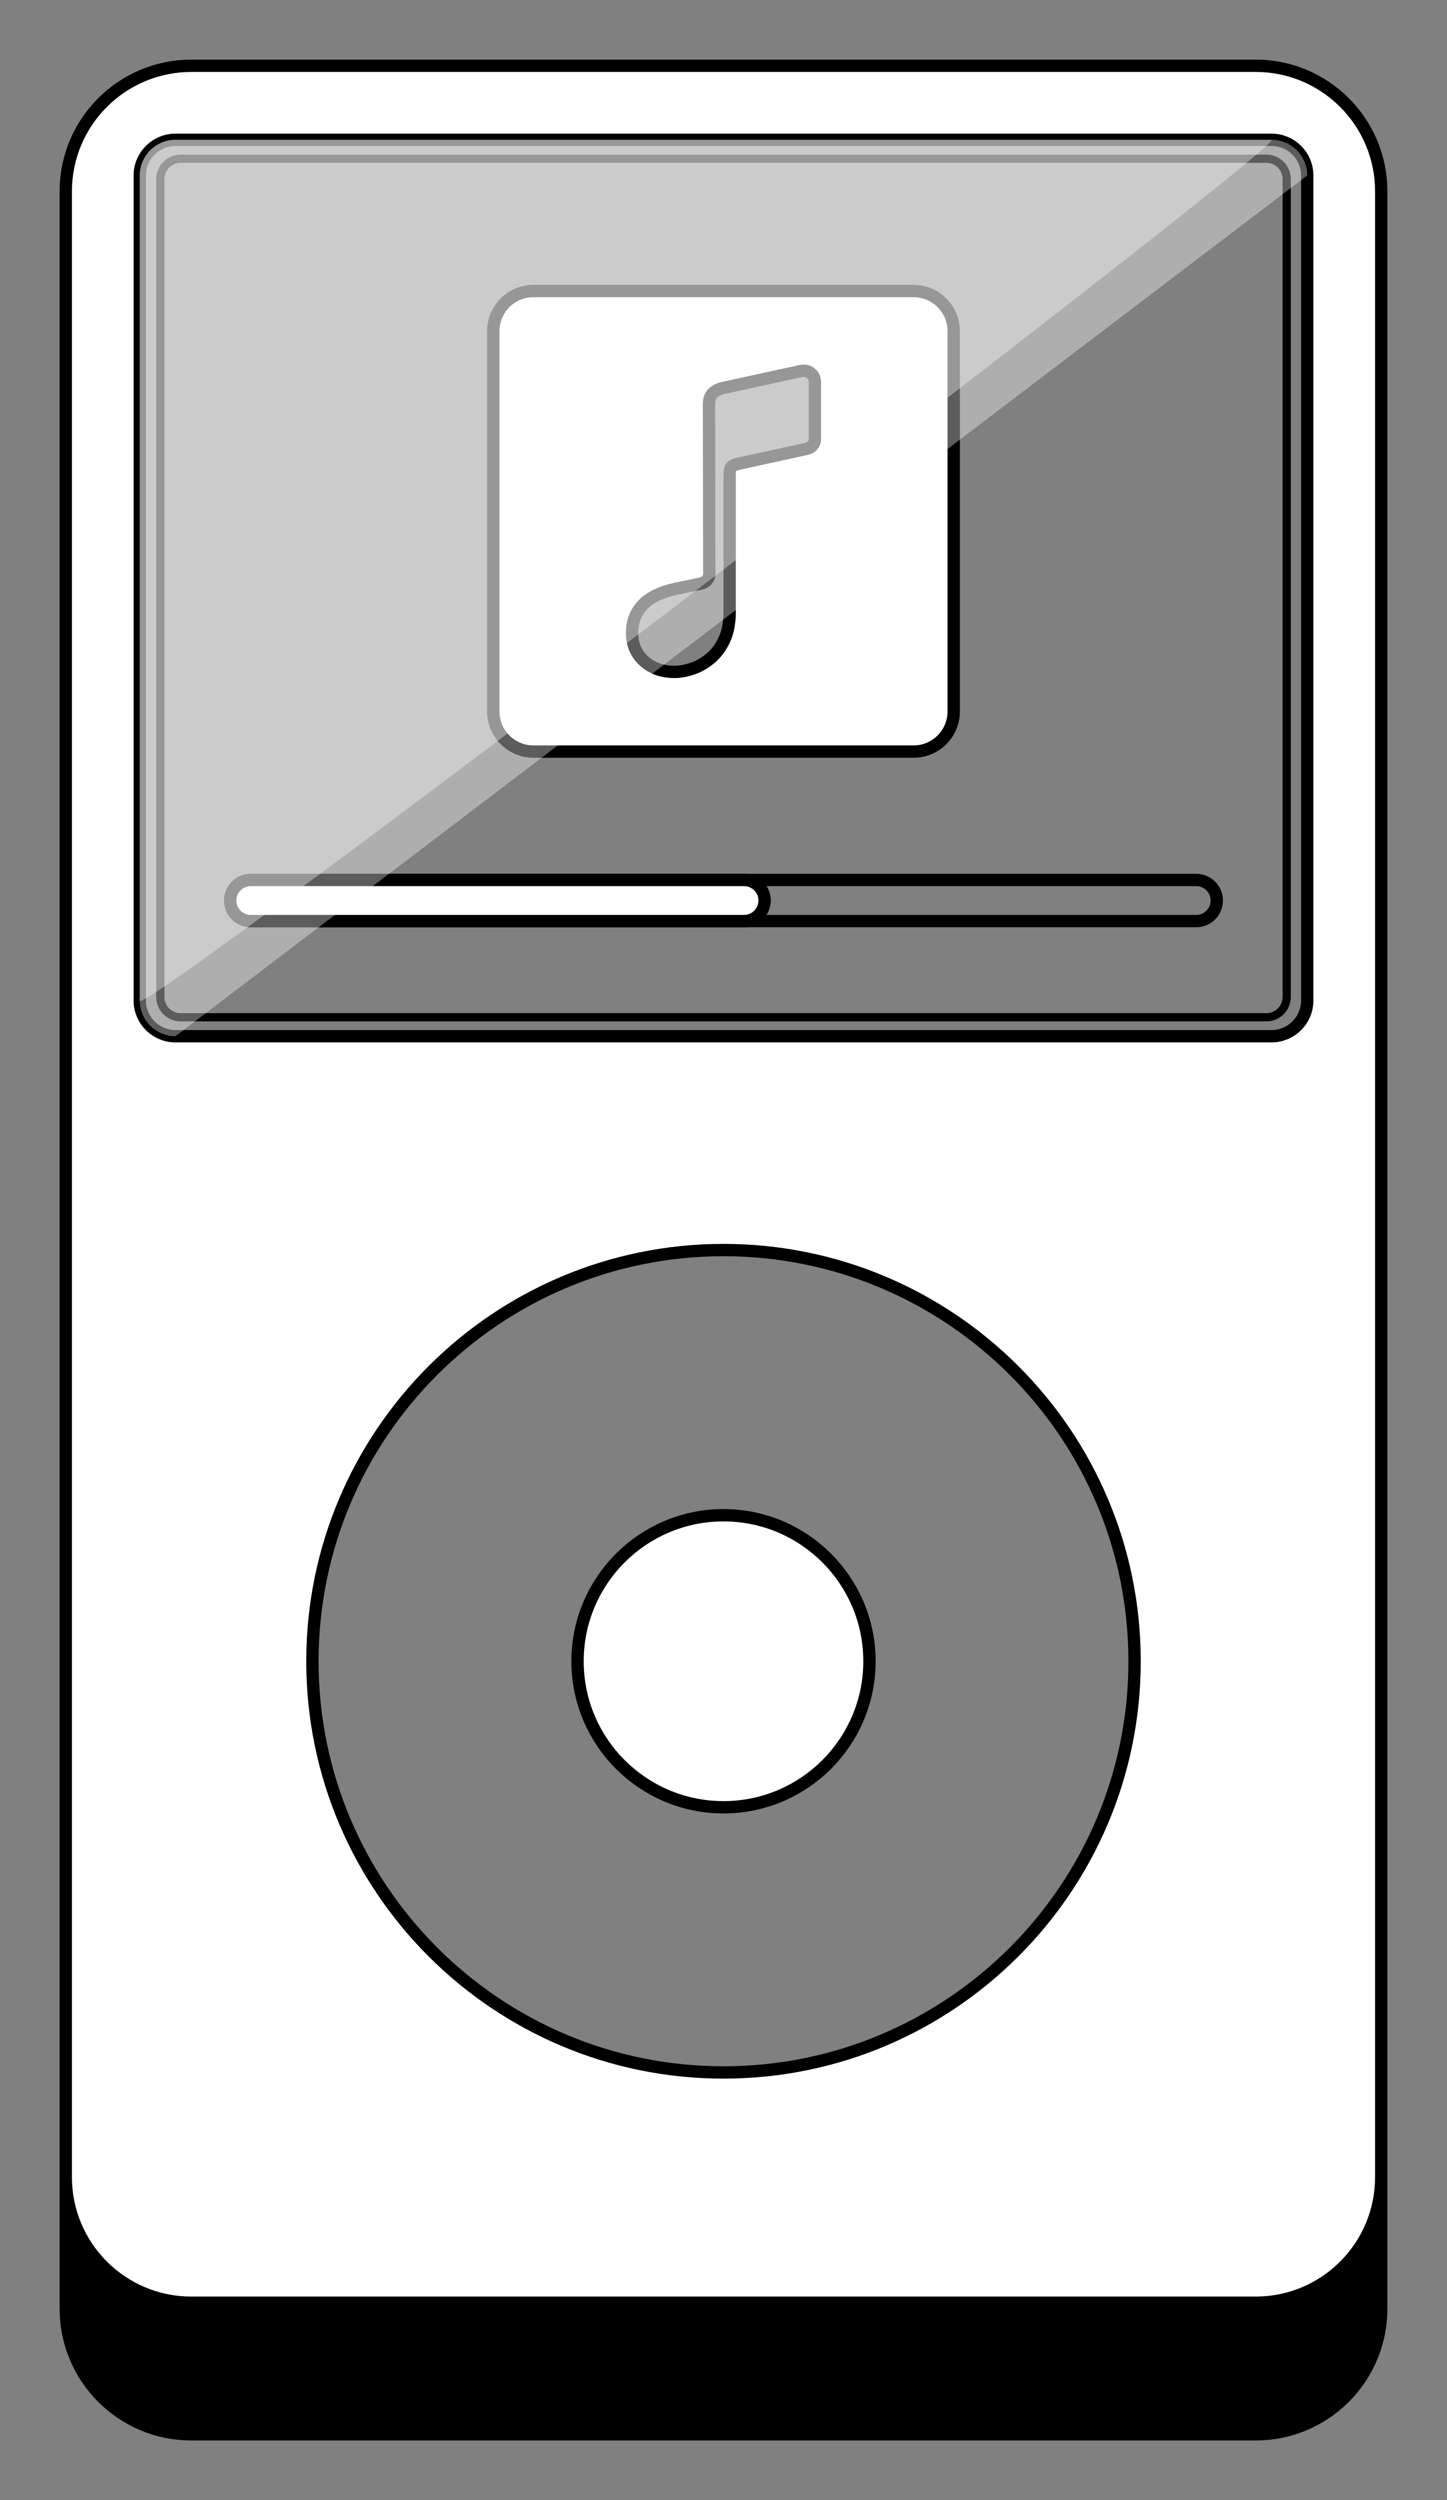 <?xml version="1.0" encoding="UTF-8" standalone="no"?>
<!DOCTYPE svg PUBLIC "-//W3C//DTD SVG 1.1//EN" "http://www.w3.org/Graphics/SVG/1.1/DTD/svg11.dtd">
<svg width="100%" height="100%" viewBox="0 0 176 304" version="1.1" xmlns="http://www.w3.org/2000/svg" xmlns:xlink="http://www.w3.org/1999/xlink" xml:space="preserve" xmlns:serif="http://www.serif.com/" style="fill-rule:evenodd;clip-rule:evenodd;stroke-linecap:round;stroke-miterlimit:1;">
    <rect x="0" y="0" width="176" height="304" fill="#808080" stroke="none"/>
    <g id="Layer1">
    </g>
    <rect id="iPod-Classic" serif:id="iPod Classic" x="-0" y="0" width="176" height="304" style="fill:none;"/>
    <path d="M168,264.737l0,16c0,8.424 -6.839,15.263 -15.263,15.263l-129.474,0c-8.424,0 -15.263,-6.839 -15.263,-15.263l-0,-16c-0,8.424 6.839,15.263 15.263,15.263l129.474,0c8.424,0 15.263,-6.839 15.263,-15.263Z" style="stroke:#000;stroke-width:1.5px;"/>
    <path d="M168,23.263l0,241.474c0,8.424 -6.839,15.263 -15.263,15.263l-129.474,0c-8.424,0 -15.263,-6.839 -15.263,-15.263l0,-241.474c0,-8.424 6.839,-15.263 15.263,-15.263l129.474,-0c8.424,-0 15.263,6.839 15.263,15.263Zm-80,128.737c-27.596,0 -50,22.404 -50,50c-0,27.596 22.404,50 50,50c27.596,0 50,-22.404 50,-50c-0,-27.596 -22.404,-50 -50,-50Zm0,32.245c9.799,0 17.755,7.956 17.755,17.755c-0,9.799 -7.956,17.755 -17.755,17.755c-9.799,-0 -17.755,-7.956 -17.755,-17.755c0,-9.799 7.956,-17.755 17.755,-17.755Zm71,-162.908c-0,-2.394 -1.943,-4.337 -4.337,-4.337l-133.326,0c-2.394,0 -4.337,1.943 -4.337,4.337l-0,100.326c-0,2.394 1.943,4.337 4.337,4.337l133.326,0c2.394,0 4.337,-1.943 4.337,-4.337l-0,-100.326Z" style="fill:#fff;stroke:#000;stroke-width:1.5px;"/>
    <path d="M156.5,21.771l-0,99.458c-0,1.362 -1.106,2.468 -2.469,2.468l-132.062,0c-1.363,0 -2.469,-1.106 -2.469,-2.468l0,-99.458c0,-1.362 1.106,-2.468 2.469,-2.468l132.062,-0c1.363,-0 2.469,1.106 2.469,2.468Z" style="fill:none;stroke:#000;stroke-width:1px;"/>
    <path d="M116,40.267l0,46.243c0,2.693 -2.186,4.879 -4.878,4.879l-46.244,-0c-2.692,-0 -4.878,-2.186 -4.878,-4.879l0,-46.243c0,-2.692 2.186,-4.878 4.878,-4.878l46.244,-0c2.692,-0 4.878,2.186 4.878,4.878Zm-16.881,13.107l-0,-6.854c-0,-0.486 -0.171,-0.865 -0.511,-1.139c-0.34,-0.273 -0.741,-0.361 -1.203,-0.264l-9.369,2.041c-1.203,0.268 -1.804,0.906 -1.804,1.914l0.036,20.269c0.098,0.923 -0.279,1.47 -1.13,1.64l-2.898,0.602c-1.822,0.389 -3.171,1.039 -4.046,1.95c-0.875,0.911 -1.313,2.054 -1.313,3.427c0,1.397 0.483,2.536 1.45,3.417c0.966,0.881 2.208,1.322 3.727,1.322c0.668,-0 1.388,-0.131 2.16,-0.392c0.771,-0.261 1.501,-0.678 2.187,-1.249c0.687,-0.571 1.249,-1.321 1.686,-2.251c0.438,-0.929 0.656,-2.056 0.656,-3.381l0,-16.678c0,-0.474 0.064,-0.793 0.192,-0.957c0.127,-0.164 0.41,-0.294 0.847,-0.392l8.33,-1.822c0.304,-0.073 0.547,-0.216 0.729,-0.429c0.182,-0.212 0.274,-0.47 0.274,-0.774Z" style="fill:#fff;stroke:#000;stroke-width:1.5px;"/>
    <path d="M148,109.5c0,1.38 -1.12,2.5 -2.5,2.5l-115,0c-1.38,0 -2.5,-1.12 -2.5,-2.5c0,-1.38 1.12,-2.5 2.5,-2.5l115,0c1.38,0 2.5,1.12 2.5,2.5Z" style="fill:none;stroke:#000;stroke-width:1.5px;"/>
    <path d="M93,109.5c-0,1.38 -1.12,2.5 -2.5,2.5l-60,0c-1.38,0 -2.5,-1.12 -2.5,-2.5c0,-1.38 1.12,-2.5 2.5,-2.5l60,0c1.38,0 2.5,1.12 2.5,2.5Z" style="fill:#fff;stroke:#000;stroke-width:1.5px;"/>
    <path d="M159,21.337l-137.663,104.663c-2.394,0 -4.337,-1.943 -4.337,-4.337l-0,-100.326c-0,-2.394 1.943,-4.337 4.337,-4.337l133.326,0c2.394,0 4.337,1.943 4.337,4.337Z" style="fill:#fff;fill-opacity:0.36;"/>
    <path d="M154.663,17c2.394,0 -137.663,107.057 -137.663,104.663l-0,-100.326c-0,-2.394 1.943,-4.337 4.337,-4.337l133.326,0Z" style="fill:#fff;fill-opacity:0.36;"/>
</svg>
